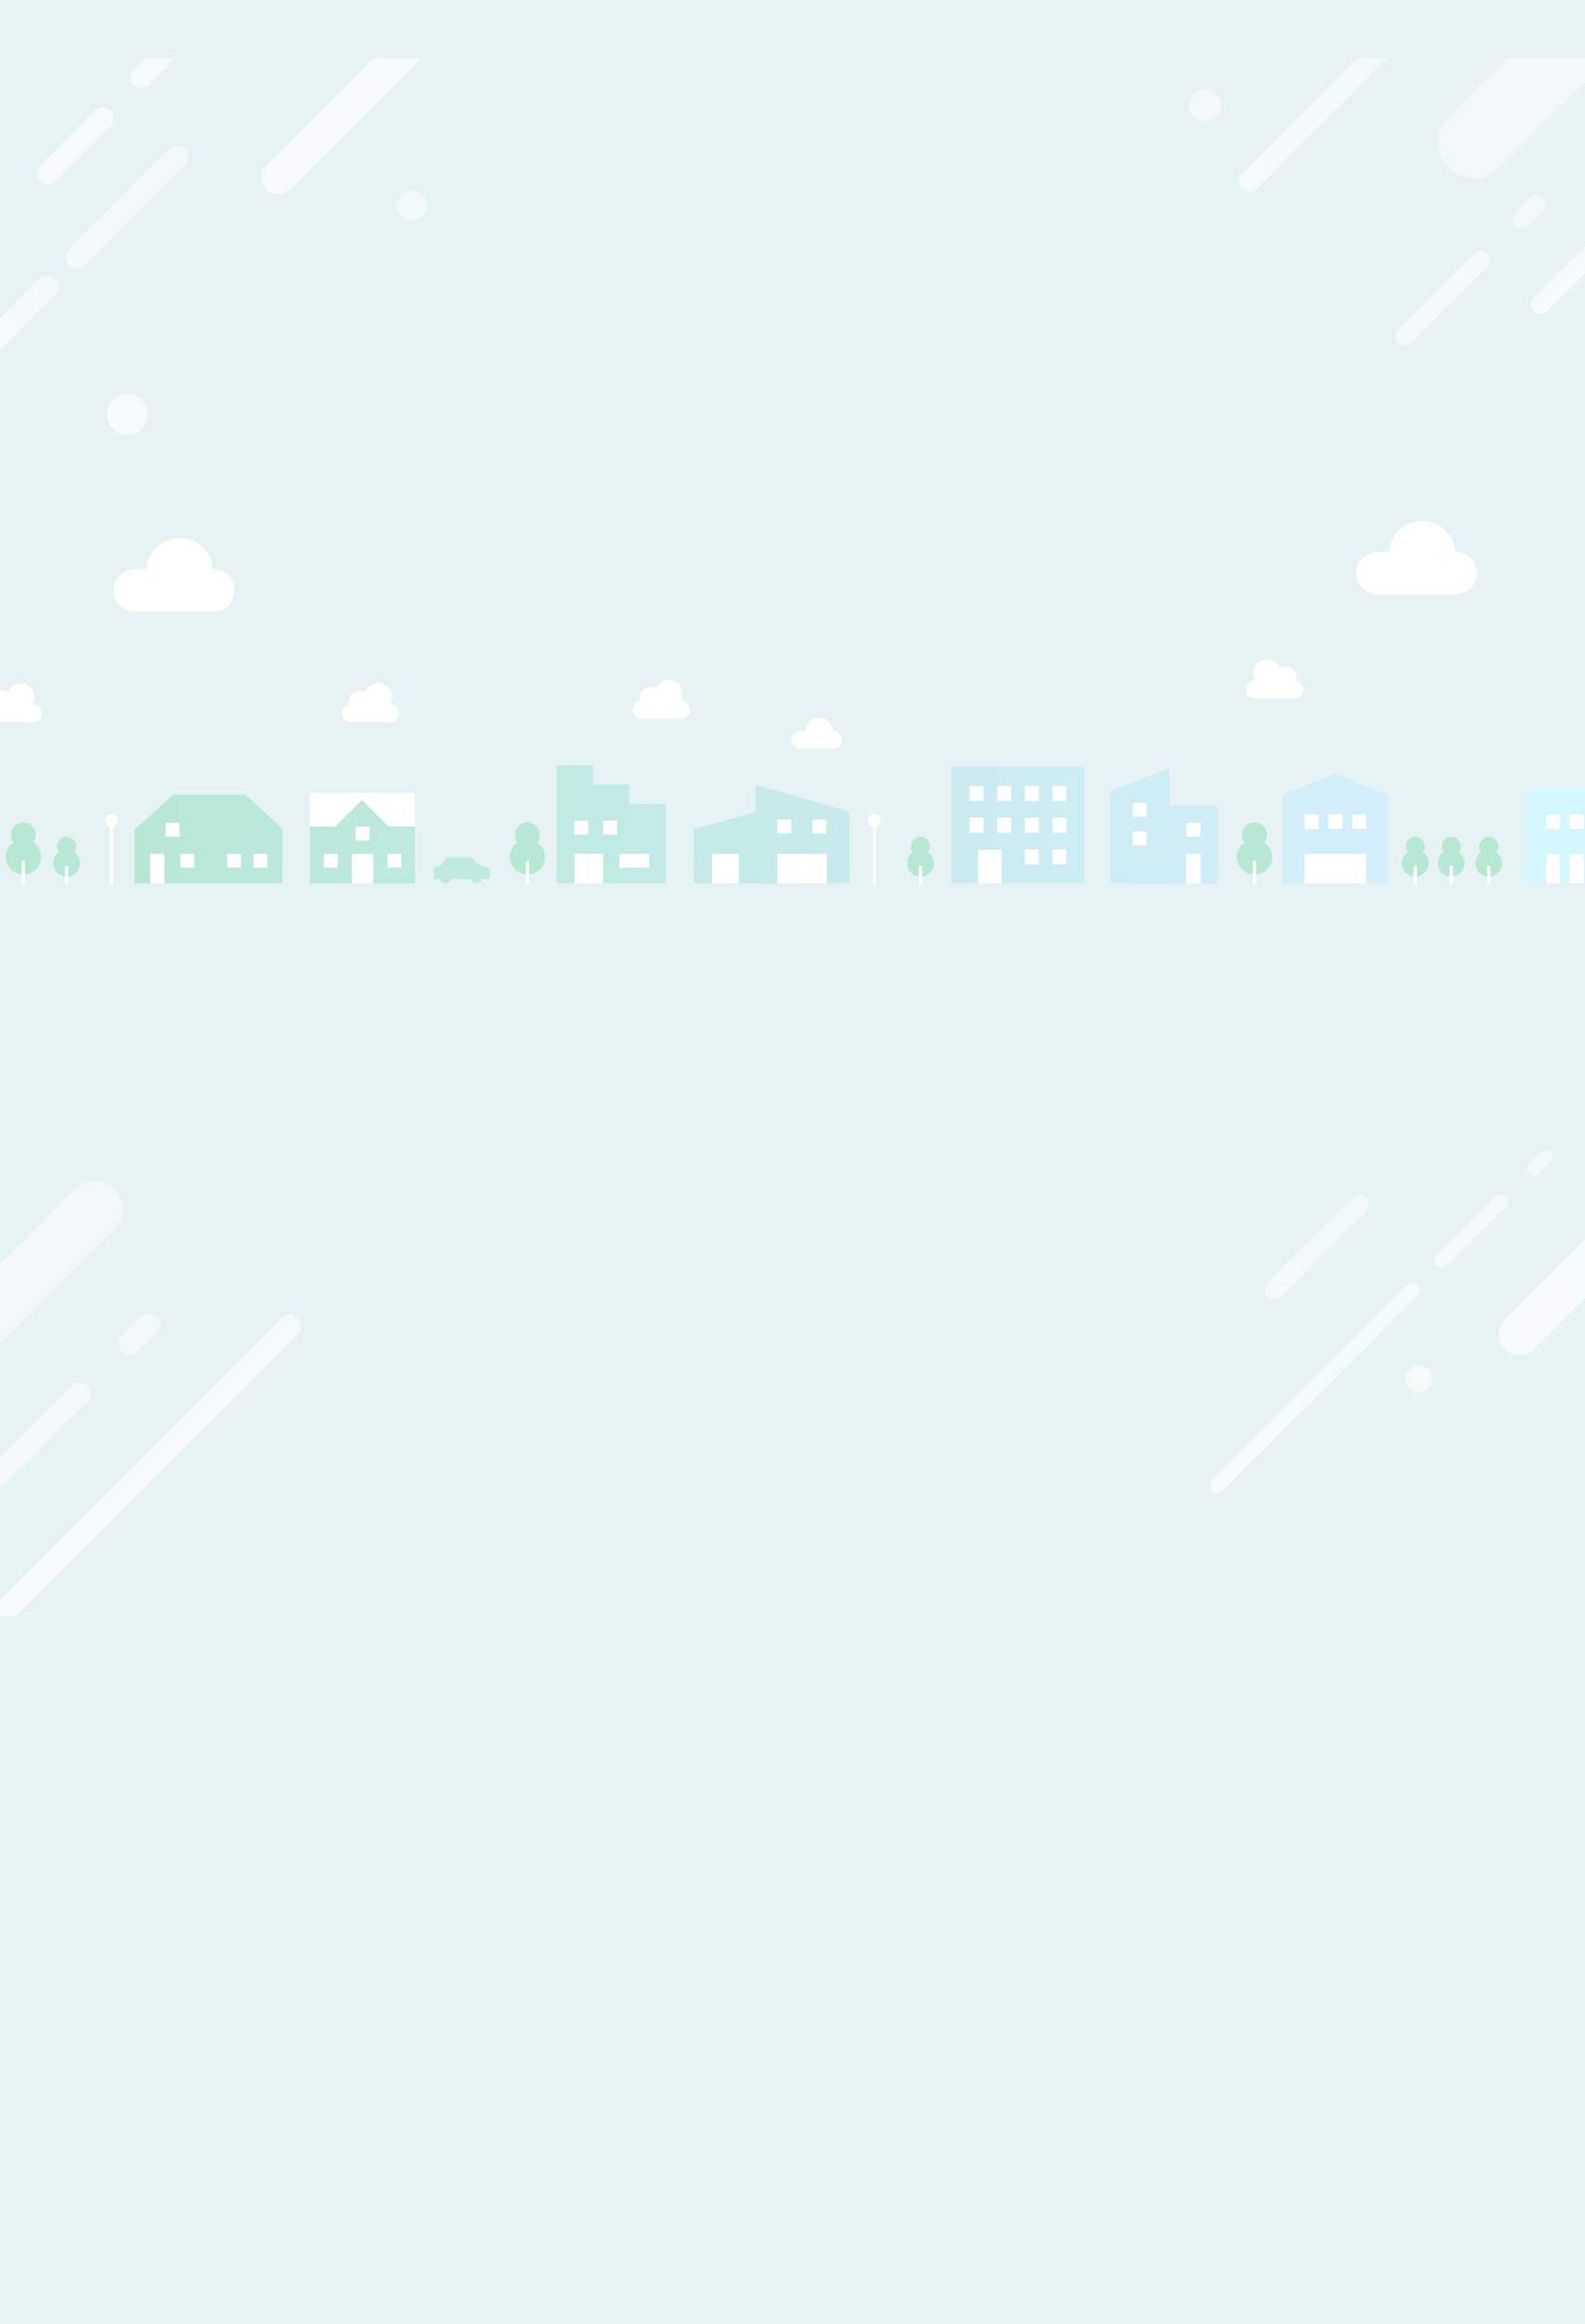 <?xml version="1.0" encoding="UTF-8"?>
<svg id="Layer_2" data-name="Layer 2" xmlns="http://www.w3.org/2000/svg" xmlns:xlink="http://www.w3.org/1999/xlink" viewBox="0 0 1920 2814.04">
  <defs>
    <style>
      .cls-1 {
        fill: url(#_新規グラデーションスウォッチ_6-16);
      }

      .cls-1, .cls-2, .cls-3, .cls-4, .cls-5, .cls-6, .cls-7, .cls-8, .cls-9, .cls-10, .cls-11, .cls-12, .cls-13, .cls-14, .cls-15, .cls-16, .cls-17, .cls-18, .cls-19, .cls-20, .cls-21, .cls-22, .cls-23, .cls-24, .cls-25, .cls-26, .cls-27, .cls-28, .cls-29, .cls-30, .cls-31, .cls-32, .cls-33, .cls-34, .cls-35, .cls-36, .cls-37, .cls-38, .cls-39, .cls-40, .cls-41 {
        stroke-width: 0px;
      }

      .cls-2 {
        fill: url(#_新規グラデーションスウォッチ_6-17);
      }

      .cls-3 {
        fill: url(#_新規グラデーションスウォッチ_6-18);
      }

      .cls-4 {
        fill: url(#_新規グラデーションスウォッチ_6-12);
      }

      .cls-5 {
        fill: url(#_新規グラデーションスウォッチ_6-15);
      }

      .cls-6 {
        fill: url(#_新規グラデーションスウォッチ_6-13);
      }

      .cls-7 {
        fill: url(#_新規グラデーションスウォッチ_6-14);
      }

      .cls-8 {
        fill: url(#_新規グラデーションスウォッチ_6-10);
      }

      .cls-9 {
        fill: url(#_新規グラデーションスウォッチ_6-11);
      }

      .cls-10 {
        fill: url(#_新規グラデーションスウォッチ_1-14);
      }

      .cls-11 {
        fill: url(#_新規グラデーションスウォッチ_1-11);
      }

      .cls-12 {
        fill: url(#_新規グラデーションスウォッチ_1-13);
      }

      .cls-13 {
        fill: url(#_新規グラデーションスウォッチ_1-10);
      }

      .cls-14 {
        fill: url(#_新規グラデーションスウォッチ_1-12);
      }

      .cls-42 {
        clip-path: url(#clippath);
      }

      .cls-15, .cls-43 {
        fill: none;
      }

      .cls-16 {
        fill: url(#_新規グラデーションスウォッチ_1);
      }

      .cls-17 {
        fill: url(#_新規グラデーションスウォッチ_6);
      }

      .cls-18 {
        fill: url(#_新規グラデーションスウォッチ_6-6);
      }

      .cls-19 {
        fill: url(#_新規グラデーションスウォッチ_6-3);
      }

      .cls-20 {
        fill: url(#_新規グラデーションスウォッチ_6-8);
      }

      .cls-21 {
        fill: url(#_新規グラデーションスウォッチ_6-4);
      }

      .cls-22 {
        fill: url(#_新規グラデーションスウォッチ_6-7);
      }

      .cls-23 {
        fill: url(#_新規グラデーションスウォッチ_6-5);
      }

      .cls-24 {
        fill: url(#_新規グラデーションスウォッチ_6-9);
      }

      .cls-25 {
        fill: url(#_新規グラデーションスウォッチ_6-2);
      }

      .cls-26 {
        fill: url(#_新規グラデーションスウォッチ_1-9);
      }

      .cls-27 {
        fill: url(#_新規グラデーションスウォッチ_1-2);
      }

      .cls-28 {
        fill: url(#_新規グラデーションスウォッチ_1-4);
      }

      .cls-29 {
        fill: url(#_新規グラデーションスウォッチ_1-3);
      }

      .cls-30 {
        fill: url(#_新規グラデーションスウォッチ_1-8);
      }

      .cls-31 {
        fill: url(#_新規グラデーションスウォッチ_1-7);
      }

      .cls-32 {
        fill: url(#_新規グラデーションスウォッチ_1-5);
      }

      .cls-33 {
        fill: url(#_新規グラデーションスウォッチ_1-6);
      }

      .cls-44 {
        clip-path: url(#clippath-1);
      }

      .cls-45, .cls-34, .cls-35, .cls-36, .cls-37, .cls-38 {
        opacity: .7;
      }

      .cls-34 {
        fill: url(#_新規グラデーションスウォッチ_6-21);
      }

      .cls-35 {
        fill: url(#_新規グラデーションスウォッチ_6-20);
      }

      .cls-36 {
        fill: url(#_新規グラデーションスウォッチ_6-23);
      }

      .cls-37 {
        fill: url(#_新規グラデーションスウォッチ_6-22);
      }

      .cls-38 {
        fill: url(#_新規グラデーションスウォッチ_6-19);
      }

      .cls-43 {
        stroke: #fff;
        stroke-linecap: round;
        stroke-linejoin: round;
        stroke-width: 3.95px;
      }

      .cls-39 {
        fill: #b7e7d5;
      }

      .cls-40 {
        fill: #fff;
      }

      .cls-41 {
        fill: #e6f2f3;
      }
    </style>
    <clipPath id="clippath">
      <rect class="cls-15" y="600.63" width="1920" height="505"/>
    </clipPath>
    <linearGradient id="_新規グラデーションスウォッチ_1" data-name="新規グラデーションスウォッチ 1" x1="117.61" y1="923" x2="3465.18" y2="1105.97" gradientUnits="userSpaceOnUse">
      <stop offset="0" stop-color="#b7e7d5"/>
      <stop offset=".5" stop-color="#d5efff"/>
      <stop offset="1" stop-color="#d2faff"/>
    </linearGradient>
    <linearGradient id="_新規グラデーションスウォッチ_1-2" data-name="新規グラデーションスウォッチ 1" x1="116.79" y1="938.01" x2="3464.36" y2="1120.98" xlink:href="#_新規グラデーションスウォッチ_1"/>
    <linearGradient id="_新規グラデーションスウォッチ_1-3" data-name="新規グラデーションスウォッチ 1" x1="112.94" y1="1008.36" x2="3460.51" y2="1191.32" xlink:href="#_新規グラデーションスウォッチ_1"/>
    <linearGradient id="_新規グラデーションスウォッチ_1-4" data-name="新規グラデーションスウォッチ 1" x1="112.74" y1="1012.14" x2="3460.31" y2="1195.1" xlink:href="#_新規グラデーションスウォッチ_1"/>
    <linearGradient id="_新規グラデーションスウォッチ_1-5" data-name="新規グラデーションスウォッチ 1" x1="115.24" y1="966.32" x2="3462.81" y2="1149.29" xlink:href="#_新規グラデーションスウォッチ_1"/>
    <linearGradient id="_新規グラデーションスウォッチ_1-6" data-name="新規グラデーションスウォッチ 1" x1="113.17" y1="1002.92" x2="3460.74" y2="1185.89" xlink:href="#_新規グラデーションスウォッチ_1"/>
    <linearGradient id="_新規グラデーションスウォッチ_1-7" data-name="新規グラデーションスウォッチ 1" x1="-849" y1="861.02" x2="2498.57" y2="1043.99" xlink:href="#_新規グラデーションスウォッチ_1"/>
    <linearGradient id="_新規グラデーションスウォッチ_1-8" data-name="新規グラデーションスウォッチ 1" x1="114.6" y1="978.01" x2="3462.17" y2="1160.97" xlink:href="#_新規グラデーションスウォッチ_1"/>
    <linearGradient id="_新規グラデーションスウォッチ_1-9" data-name="新規グラデーションスウォッチ 1" x1="115.25" y1="966.22" x2="3462.82" y2="1149.18" xlink:href="#_新規グラデーションスウォッチ_1"/>
    <linearGradient id="_新規グラデーションスウォッチ_1-10" data-name="新規グラデーションスウォッチ 1" x1="116.15" y1="949.71" x2="3463.72" y2="1132.68" xlink:href="#_新規グラデーションスウォッチ_1"/>
    <linearGradient id="_新規グラデーションスウォッチ_1-11" data-name="新規グラデーションスウォッチ 1" x1="117.18" y1="930.76" x2="3464.75" y2="1113.73" xlink:href="#_新規グラデーションスウォッチ_1"/>
    <linearGradient id="_新規グラデーションスウォッチ_1-12" data-name="新規グラデーションスウォッチ 1" x1="111.91" y1="1027.24" x2="3459.48" y2="1210.2" xlink:href="#_新規グラデーションスウォッチ_1"/>
    <linearGradient id="_新規グラデーションスウォッチ_1-13" data-name="新規グラデーションスウォッチ 1" x1="111.33" y1="1037.8" x2="3458.9" y2="1220.76" xlink:href="#_新規グラデーションスウォッチ_1"/>
    <linearGradient id="_新規グラデーションスウォッチ_1-14" data-name="新規グラデーションスウォッチ 1" x1="111.22" y1="1039.81" x2="3458.79" y2="1222.77" xlink:href="#_新規グラデーションスウォッチ_1"/>
    <clipPath id="clippath-1">
      <rect class="cls-15" y="70" width="1920" height="1886.96"/>
    </clipPath>
    <linearGradient id="_新規グラデーションスウォッチ_6" data-name="新規グラデーションスウォッチ 6" x1="-8340.58" y1="1464.75" x2="-2556.84" y2="1464.75" gradientTransform="translate(3597.04 -3710.43) rotate(-45)" gradientUnits="userSpaceOnUse">
      <stop offset="0" stop-color="#fff"/>
      <stop offset="1" stop-color="#fff" stop-opacity=".6"/>
    </linearGradient>
    <linearGradient id="_新規グラデーションスウォッチ_6-2" data-name="新規グラデーションスウォッチ 6" x1="-5414.23" y1="2394.61" x2="-4531.35" y2="2394.61" xlink:href="#_新規グラデーションスウォッチ_6"/>
    <linearGradient id="_新規グラデーションスウォッチ_6-3" data-name="新規グラデーションスウォッチ 6" x1="-5414.23" y1="2394.61" x2="-4531.35" y2="2394.61" xlink:href="#_新規グラデーションスウォッチ_6"/>
    <linearGradient id="_新規グラデーションスウォッチ_6-4" data-name="新規グラデーションスウォッチ 6" x1="-5414.23" y1="2394.61" x2="-4531.35" y2="2394.61" xlink:href="#_新規グラデーションスウォッチ_6"/>
    <linearGradient id="_新規グラデーションスウォッチ_6-5" data-name="新規グラデーションスウォッチ 6" x1="-5655.4" y1="2276.1" x2="-4772.52" y2="2276.1" xlink:href="#_新規グラデーションスウォッチ_6"/>
    <linearGradient id="_新規グラデーションスウォッチ_6-6" data-name="新規グラデーションスウォッチ 6" x1="-4388.32" y1="1660.28" x2="-3505.43" y2="1660.28" xlink:href="#_新規グラデーションスウォッチ_6"/>
    <linearGradient id="_新規グラデーションスウォッチ_6-7" data-name="新規グラデーションスウォッチ 6" x1="-4713.31" y1="1305.43" x2="-3589.87" y2="1305.43" xlink:href="#_新規グラデーションスウォッチ_6"/>
    <linearGradient id="_新規グラデーションスウォッチ_6-8" data-name="新規グラデーションスウォッチ 6" x1="-12189.54" y1="1196.66" x2="-4444.09" y2="1196.66" gradientTransform="translate(3597.04 -3710.43) rotate(-45)" xlink:href="#_新規グラデーションスウォッチ_6"/>
    <linearGradient id="_新規グラデーションスウォッチ_6-9" data-name="新規グラデーションスウォッチ 6" x1="-7082.02" y1="1341.78" x2="-5700.51" y2="1341.78" gradientTransform="translate(3597.04 -3710.43) rotate(-45)" xlink:href="#_新規グラデーションスウォッチ_6"/>
    <linearGradient id="_新規グラデーションスウォッチ_6-10" data-name="新規グラデーションスウォッチ 6" x1="-7082.02" y1="1341.78" x2="-5700.51" y2="1341.78" gradientTransform="translate(3597.04 -3710.43) rotate(-45)" xlink:href="#_新規グラデーションスウォッチ_6"/>
    <linearGradient id="_新規グラデーションスウォッチ_6-11" data-name="新規グラデーションスウォッチ 6" x1="-4763.61" y1="1571.01" x2="-3640.17" y2="1571.01" gradientTransform="translate(3597.04 -3710.43) rotate(-45)" xlink:href="#_新規グラデーションスウォッチ_6"/>
    <linearGradient id="_新規グラデーションスウォッチ_6-12" data-name="新規グラデーションスウォッチ 6" x1="-4763.61" y1="1571.01" x2="-3640.17" y2="1571.01" gradientTransform="translate(3597.04 -3710.43) rotate(-45)" xlink:href="#_新規グラデーションスウォッチ_6"/>
    <linearGradient id="_新規グラデーションスウォッチ_6-13" data-name="新規グラデーションスウォッチ 6" x1="-6606.68" y1="1464.05" x2="-5225.17" y2="1464.05" gradientTransform="translate(3597.04 -3710.43) rotate(-45)" xlink:href="#_新規グラデーションスウォッチ_6"/>
    <linearGradient id="_新規グラデーションスウォッチ_6-14" data-name="新規グラデーションスウォッチ 6" x1="-5880.21" y1="366.2" x2="-4842.38" y2="366.2" gradientTransform="translate(3597.04 -3710.43) rotate(-45)" xlink:href="#_新規グラデーションスウォッチ_6"/>
    <linearGradient id="_新規グラデーションスウォッチ_6-15" data-name="新規グラデーションスウォッチ 6" x1="-5880.21" y1="366.2" x2="-4842.38" y2="366.2" gradientTransform="translate(3597.04 -3710.43) rotate(-45)" xlink:href="#_新規グラデーションスウォッチ_6"/>
    <linearGradient id="_新規グラデーションスウォッチ_6-16" data-name="新規グラデーションスウォッチ 6" x1="-5574.56" y1="267.4" x2="-4451.12" y2="267.4" gradientTransform="translate(3597.04 -3710.43) rotate(-45)" xlink:href="#_新規グラデーションスウォッチ_6"/>
    <linearGradient id="_新規グラデーションスウォッチ_6-17" data-name="新規グラデーションスウォッチ 6" x1="-5421.64" y1="269.52" x2="-4732.73" y2="269.52" gradientTransform="translate(3597.04 -3710.43) rotate(-45)" xlink:href="#_新規グラデーションスウォッチ_6"/>
    <linearGradient id="_新規グラデーションスウォッチ_6-18" data-name="新規グラデーションスウォッチ 6" x1="-5423.24" y1="470.66" x2="-3614.88" y2="470.66" gradientTransform="translate(3597.04 -3710.43) rotate(-45)" xlink:href="#_新規グラデーションスウォッチ_6"/>
    <linearGradient id="_新規グラデーションスウォッチ_6-19" data-name="新規グラデーションスウォッチ 6" x1="1260.28" y1="405.87" x2="1605.76" y2="-75.72" gradientTransform="matrix(1,0,0,1,0,0)" xlink:href="#_新規グラデーションスウォッチ_6"/>
    <linearGradient id="_新規グラデーションスウォッチ_6-20" data-name="新規グラデーションスウォッチ 6" x1="256.62" y1="556.11" x2="518.14" y2="224.24" gradientTransform="matrix(1,0,0,1,0,0)" xlink:href="#_新規グラデーションスウォッチ_6"/>
    <linearGradient id="_新規グラデーションスウォッチ_6-21" data-name="新規グラデーションスウォッチ 6" x1="1655.65" y1="1739.54" x2="1899.21" y2="1468.44" gradientTransform="matrix(1,0,0,1,0,0)" xlink:href="#_新規グラデーションスウォッチ_6"/>
    <linearGradient id="_新規グラデーションスウォッチ_6-22" data-name="新規グラデーションスウォッチ 6" x1="128.82" y1="529.13" x2="272.38" y2="374.35" gradientTransform="matrix(1,0,0,1,0,0)" xlink:href="#_新規グラデーションスウォッチ_6"/>
    <linearGradient id="_新規グラデーションスウォッチ_6-23" data-name="新規グラデーションスウォッチ 6" x1="2343.15" y1="1080.18" x2="2870.54" y2="817.45" gradientTransform="translate(514.78 -885.45) rotate(34.84) scale(1.24 1.16) skewX(-19.15)" xlink:href="#_新規グラデーションスウォッチ_6"/>
  </defs>
  <g id="design">
    <rect class="cls-41" width="1920" height="2814.04"/>
    <g class="cls-42">
      <g>
        <g>
          <polygon class="cls-16" points="1681.08 962.96 1617.75 936.89 1554.41 962.96 1554.41 1069.63 1617.75 1069.63 1681.08 1069.63 1681.08 962.96"/>
          <g>
            <rect class="cls-40" x="1580.47" y="1033.98" width="57.68" height="35.66"/>
            <rect class="cls-40" x="1638.1" y="1033.98" width="16.93" height="35.66"/>
          </g>
          <g>
            <rect class="cls-40" x="1580.47" y="986.24" width="16.93" height="17.4"/>
            <rect class="cls-40" x="1609.28" y="986.24" width="16.93" height="17.4"/>
            <rect class="cls-40" x="1638.1" y="986.24" width="16.93" height="17.4"/>
          </g>
        </g>
        <g>
          <polygon class="cls-27" points="1152.5 928.41 1152.43 1069.63 1313.59 1069.63 1313.68 928.41 1152.5 928.41"/>
          <rect class="cls-40" x="1184.87" y="1028.94" width="28.37" height="40.69"/>
          <g>
            <rect class="cls-40" x="1174.55" y="951.77" width="16.72" height="17.97"/>
            <rect class="cls-40" x="1208.06" y="951.77" width="16.72" height="17.97"/>
            <rect class="cls-40" x="1241.57" y="951.77" width="16.72" height="17.97"/>
          </g>
          <g>
            <rect class="cls-40" x="1174.55" y="990.13" width="16.72" height="17.97"/>
            <rect class="cls-40" x="1208.06" y="990.13" width="16.72" height="17.97"/>
            <rect class="cls-40" x="1241.57" y="990.13" width="16.72" height="17.97"/>
            <rect class="cls-40" x="1274.97" y="951.77" width="16.72" height="17.97"/>
            <rect class="cls-40" x="1274.97" y="990.13" width="16.72" height="17.97"/>
            <rect class="cls-40" x="1241.57" y="1028.51" width="16.72" height="17.97"/>
            <rect class="cls-40" x="1274.97" y="1028.51" width="16.72" height="17.97"/>
          </g>
        </g>
        <g>
          <polygon class="cls-29" points="341.96 1069.63 209.04 1069.63 209.14 962.45 297.91 962.45 342.02 1003.62 341.96 1069.63"/>
          <polygon class="cls-28" points="255.54 1004.52 209.26 962.66 162.98 1004.52 162.98 1032.04 162.98 1069.63 209.26 1069.63 255.54 1069.63 255.54 1032.04 255.54 1004.52"/>
          <rect class="cls-40" x="200.65" y="996.42" width="16.74" height="16.74"/>
          <rect class="cls-40" x="275.17" y="1033.89" width="16.74" height="16.74"/>
          <rect class="cls-40" x="218.62" y="1033.89" width="16.74" height="16.74"/>
          <rect class="cls-40" x="307.08" y="1033.89" width="16.74" height="16.74"/>
          <rect class="cls-40" x="181.84" y="1033.9" width="17.31" height="35.74"/>
        </g>
        <g>
          <polygon class="cls-32" points="762.44 973.56 762.44 950.05 718.24 950.05 718.24 926.55 674.05 926.55 674.05 1024.11 674.07 1024.11 674.05 1069.6 806.54 1069.6 806.54 1064.41 806.63 1064.41 806.63 973.56 762.44 973.56"/>
          <rect class="cls-40" x="750.32" y="1033.89" width="36.01" height="16.74"/>
          <rect class="cls-40" x="695.85" y="1033.9" width="17.31" height="35.74"/>
          <rect class="cls-40" x="713.22" y="1033.9" width="17.31" height="35.74"/>
          <rect class="cls-40" x="695.7" y="993.78" width="16.74" height="16.74"/>
          <rect class="cls-40" x="730.75" y="993.78" width="16.74" height="16.74"/>
        </g>
        <g>
          <polygon class="cls-33" points="470.83 1000.54 438.62 968.33 406.41 1000.54 375.43 1000.54 375.37 1069.63 502.72 1069.63 502.78 1000.54 470.83 1000.54"/>
          <polygon class="cls-40" points="502.77 960.12 375.42 960.12 375.38 1000.54 406.36 1000.54 438.57 968.33 470.78 1000.54 502.73 1000.54 502.77 960.12"/>
          <rect class="cls-40" x="430.71" y="1001.01" width="16.74" height="16.74"/>
          <rect class="cls-40" x="392.33" y="1033.94" width="16.74" height="16.74"/>
          <rect class="cls-40" x="469.33" y="1033.94" width="16.74" height="16.74"/>
          <rect class="cls-40" x="426.21" y="1033.98" width="25.74" height="35.66"/>
        </g>
        <g>
          <rect class="cls-31" x="1846.74" y="954.01" width="126.68" height="115.62"/>
          <g>
            <rect class="cls-40" x="1872.8" y="1033.98" width="16.93" height="35.66"/>
            <rect class="cls-40" x="1901.61" y="1033.98" width="16.93" height="35.66"/>
          </g>
          <g>
            <rect class="cls-40" x="1872.8" y="986.24" width="16.93" height="17.4"/>
            <rect class="cls-40" x="1901.61" y="986.24" width="16.93" height="17.4"/>
          </g>
        </g>
        <g>
          <polygon class="cls-30" points="954.7 1069.63 840.62 1069.63 840.72 1004.21 954.8 971.98 954.7 1069.63"/>
          <polygon class="cls-26" points="1029.26 1069.63 915.18 1069.63 915.27 950.25 1029.36 982.78 1029.26 1069.63"/>
          <rect class="cls-40" x="862.51" y="1033.98" width="32.48" height="35.66"/>
          <rect class="cls-40" x="941.7" y="992.42" width="16.74" height="16.74"/>
          <rect class="cls-40" x="984.11" y="992.42" width="16.74" height="16.74"/>
          <rect class="cls-40" x="941.75" y="1033.98" width="20" height="35.66"/>
          <rect class="cls-40" x="961.75" y="1033.98" width="20" height="35.66"/>
          <rect class="cls-40" x="981.74" y="1033.98" width="20" height="35.66"/>
        </g>
        <g>
          <rect class="cls-13" x="1416.55" y="975.13" width="58.39" height="94.5"/>
          <polygon class="cls-11" points="1344.73 958.34 1416.55 930 1416.55 1069.63 1344.73 1069.63 1344.73 958.34"/>
          <rect class="cls-40" x="1437.09" y="1033.98" width="17.31" height="35.66"/>
          <rect class="cls-40" x="1437.38" y="996.21" width="16.74" height="16.74"/>
          <rect class="cls-40" x="1372.27" y="1006.7" width="16.74" height="16.74" transform="translate(2761.28 2030.13) rotate(180)"/>
          <rect class="cls-40" x="1372.27" y="972.08" width="16.74" height="16.74" transform="translate(2761.28 1960.89) rotate(180)"/>
        </g>
        <path class="cls-39" d="m40.14,1019.92c1.93-2.52,3.09-5.67,3.09-9.09,0-8.27-6.7-14.97-14.97-14.97s-14.97,6.7-14.97,14.97c0,3.42,1.16,6.57,3.09,9.09-5.67,3.82-9.39,10.3-9.39,17.65,0,11.75,9.52,21.27,21.27,21.27s21.27-9.52,21.27-21.27c0-7.35-3.73-13.83-9.39-17.65Z"/>
        <path class="cls-39" d="m650.73,1019.92c1.93-2.52,3.09-5.67,3.09-9.09,0-8.27-6.7-14.97-14.97-14.97s-14.97,6.7-14.97,14.97c0,3.42,1.16,6.57,3.09,9.09-5.67,3.82-9.39,10.3-9.39,17.65,0,11.75,9.52,21.27,21.27,21.27s21.27-9.52,21.27-21.27c0-7.35-3.73-13.83-9.39-17.65Z"/>
        <path class="cls-39" d="m1531.48,1019.92c1.93-2.52,3.09-5.67,3.09-9.09,0-8.27-6.7-14.97-14.97-14.97s-14.97,6.7-14.97,14.97c0,3.42,1.16,6.57,3.09,9.09-5.67,3.82-9.39,10.3-9.39,17.65,0,11.75,9.52,21.27,21.27,21.27s21.27-9.52,21.27-21.27c0-7.35-3.73-13.83-9.39-17.65Z"/>
        <path class="cls-39" d="m89.79,1031.6c1.48-1.93,2.37-4.33,2.37-6.95,0-6.33-5.13-11.45-11.45-11.45s-11.45,5.13-11.45,11.45c0,2.62.89,5.02,2.37,6.95-4.34,2.92-7.19,7.88-7.19,13.5,0,8.99,7.29,16.27,16.27,16.27s16.27-7.29,16.27-16.27c0-5.62-2.85-10.58-7.19-13.5Z"/>
        <path class="cls-39" d="m1124.1,1031.6c1.48-1.93,2.37-4.33,2.37-6.95,0-6.33-5.13-11.45-11.45-11.45s-11.45,5.13-11.45,11.45c0,2.62.89,5.02,2.37,6.95-4.34,2.92-7.19,7.88-7.19,13.5,0,8.99,7.29,16.27,16.27,16.27s16.27-7.29,16.27-16.27c0-5.62-2.85-10.58-7.19-13.5Z"/>
        <path class="cls-39" d="m1767.09,1031.6c1.48-1.93,2.37-4.33,2.37-6.95,0-6.33-5.13-11.45-11.45-11.45s-11.45,5.13-11.45,11.45c0,2.62.89,5.02,2.37,6.95-4.34,2.92-7.19,7.88-7.19,13.5,0,8.99,7.29,16.27,16.27,16.27s16.27-7.29,16.27-16.27c0-5.62-2.85-10.58-7.19-13.5Z"/>
        <path class="cls-39" d="m1812.58,1031.6c1.48-1.93,2.37-4.33,2.37-6.95,0-6.33-5.13-11.45-11.45-11.45s-11.45,5.13-11.45,11.45c0,2.62.89,5.02,2.37,6.95-4.34,2.92-7.19,7.88-7.19,13.5,0,8.99,7.29,16.27,16.27,16.27s16.27-7.29,16.27-16.27c0-5.62-2.85-10.58-7.19-13.5Z"/>
        <path class="cls-39" d="m1723.5,1031.6c1.48-1.93,2.37-4.33,2.37-6.95,0-6.33-5.13-11.45-11.45-11.45s-11.45,5.13-11.45,11.45c0,2.62.89,5.02,2.37,6.95-4.34,2.92-7.19,7.88-7.19,13.5,0,8.99,7.29,16.27,16.27,16.27s16.27-7.29,16.27-16.27c0-5.62-2.85-10.58-7.19-13.5Z"/>
        <path class="cls-40" d="m1009.47,885.09h-.29c-.54-8.82-7.85-15.81-16.8-15.81s-16.26,6.99-16.8,15.81h-5.97c-5.94,0-10.8,4.86-10.8,10.8h0c0,5.94,4.86,10.8,10.8,10.8h39.87c5.94,0,10.8-4.86,10.8-10.8h0c0-5.94-4.86-10.8-10.8-10.8Z"/>
        <path class="cls-40" d="m258.44,689.27h-.7c-1.3-21-18.69-37.64-40.01-37.64s-38.71,16.64-40.01,37.64h-14.22c-14.14,0-25.71,11.57-25.71,25.71h0c0,14.14,11.57,25.71,25.71,25.71h94.94c14.14,0,25.71-11.57,25.71-25.71h0c0-14.14-11.57-25.71-25.71-25.71Z"/>
        <path class="cls-40" d="m1763.44,668.27h-.7c-1.3-21-18.69-37.64-40.01-37.64s-38.71,16.64-40.01,37.64h-14.22c-14.14,0-25.71,11.57-25.71,25.71h0c0,14.14,11.57,25.71,25.71,25.71h94.94c14.14,0,25.71-11.57,25.71-25.71h0c0-14.14-11.57-25.71-25.71-25.71Z"/>
        <path class="cls-40" d="m472.75,852.88h-.27c1.53-2.54,2.43-5.5,2.43-8.68,0-9.28-7.52-16.81-16.81-16.81-6.96,0-12.93,4.23-15.48,10.26-1.93-1.03-4.14-1.61-6.48-1.61-7.65,0-13.85,6.2-13.85,13.85,0,1.12.15,2.2.4,3.24-4.85,1.08-8.51,5.42-8.51,10.58h0c0,5.97,4.88,10.85,10.85,10.85h47.72c5.97,0,10.85-4.88,10.85-10.85h0c0-5.97-4.88-10.85-10.85-10.85Z"/>
        <path class="cls-40" d="m39.75,852.88h-.27c1.53-2.54,2.43-5.5,2.43-8.68,0-9.28-7.52-16.81-16.81-16.81-6.96,0-12.93,4.23-15.48,10.26-1.93-1.03-4.14-1.61-6.48-1.61-7.65,0-13.85,6.2-13.85,13.85,0,1.12.15,2.2.4,3.24-4.85,1.08-8.51,5.42-8.51,10.58h0c0,5.97,4.88,10.85,10.85,10.85h47.72c5.97,0,10.85-4.88,10.85-10.85h0c0-5.97-4.88-10.85-10.85-10.85Z"/>
        <path class="cls-40" d="m824.75,848.88h-.27c1.53-2.54,2.43-5.5,2.43-8.68,0-9.28-7.52-16.81-16.81-16.81-6.96,0-12.93,4.23-15.48,10.26-1.93-1.03-4.14-1.61-6.48-1.61-7.65,0-13.85,6.2-13.85,13.85,0,1.12.15,2.2.4,3.24-4.85,1.08-8.51,5.42-8.51,10.58h0c0,5.97,4.88,10.85,10.85,10.85h47.72c5.97,0,10.85-4.88,10.85-10.85h0c0-5.97-4.88-10.85-10.85-10.85Z"/>
        <path class="cls-40" d="m1520.38,823.99h.27c-1.53-2.54-2.43-5.5-2.43-8.68,0-9.28,7.52-16.81,16.81-16.81,6.96,0,12.93,4.23,15.48,10.26,1.93-1.03,4.14-1.61,6.48-1.61,7.65,0,13.85,6.2,13.85,13.85,0,1.12-.15,2.2-.4,3.24,4.85,1.08,8.51,5.42,8.51,10.58h0c0,5.97-4.88,10.85-10.85,10.85h-47.72c-5.96,0-10.85-4.88-10.85-10.85h0c0-5.97,4.88-10.85,10.85-10.85Z"/>
        <circle class="cls-40" cx="134.84" cy="993.68" r="7.73"/>
        <path class="cls-40" d="m1066.8,993.68c0,4.27-3.46,7.73-7.73,7.73s-7.73-3.46-7.73-7.73,3.46-7.73,7.73-7.73,7.73,3.46,7.73,7.73Z"/>
        <g>
          <polygon class="cls-14" points="525.46 1064.32 593.22 1064.32 593.22 1052.1 580.06 1047.36 571.03 1037.86 541.18 1037.86 534.54 1047.43 525.46 1050.21 525.46 1064.32"/>
          <circle class="cls-12" cx="576.74" cy="1063.24" r="6.4"/>
          <circle class="cls-10" cx="539.86" cy="1063.24" r="6.4"/>
        </g>
        <line class="cls-43" x1="28.26" y1="1043.84" x2="28.26" y2="1069.63"/>
        <line class="cls-43" x1="638.85" y1="1043.84" x2="638.85" y2="1069.63"/>
        <line class="cls-43" x1="1519.6" y1="1043.84" x2="1519.6" y2="1069.63"/>
        <line class="cls-43" x1="80.7" y1="1049.9" x2="80.7" y2="1069.63"/>
        <line class="cls-43" x1="1115.02" y1="1049.9" x2="1115.02" y2="1069.63"/>
        <line class="cls-43" x1="1758.01" y1="1049.9" x2="1758.01" y2="1069.63"/>
        <line class="cls-43" x1="1803.5" y1="1049.9" x2="1803.5" y2="1069.63"/>
        <line class="cls-43" x1="1714.41" y1="1049.9" x2="1714.41" y2="1069.63"/>
        <line class="cls-43" x1="135.02" y1="1001.51" x2="135.02" y2="1069.63"/>
        <line class="cls-43" x1="1059.25" y1="1001.51" x2="1059.25" y2="1069.63"/>
      </g>
    </g>
    <g class="cls-44">
      <g class="cls-45">
        <path class="cls-17" d="m1894.97.8l-140.43,140.43c-17.2,17.2-17.21,45.1,0,62.31,17.21,17.21,45.1,17.2,62.31,0l140.43-140.43c17.2-17.2,17.21-45.1,0-62.31-17.21-17.21-45.1-17.2-62.31,0Z"/>
        <path class="cls-25" d="m1866.03,1394.7l-14.44,14.44c-3.42,3.42-3.42,8.96,0,12.38s8.96,3.42,12.38,0l14.44-14.44c3.42-3.42,3.42-8.96,0-12.38s-8.96-3.42-12.38,0Z"/>
        <path class="cls-19" d="m1812.39,1448.34l-72.21,72.21c-3.42,3.42-3.42,8.96,0,12.38,3.42,3.42,8.96,3.42,12.38,0l72.21-72.21c3.42-3.42,3.42-8.96,0-12.38-3.42-3.42-8.96-3.42-12.38,0Z"/>
        <path class="cls-21" d="m1717.48,1555.62c-3.42-3.42-8.96-3.42-12.38,0l-237.27,237.27c-3.42,3.42-3.42,8.96,0,12.38,3.42,3.42,8.96,3.42,12.38,0l237.27-237.27c3.42-3.42,3.42-8.96,0-12.38Z"/>
        <path class="cls-23" d="m1638.52,1450.48l-103.16,103.16c-4.56,4.56-4.56,11.95,0,16.51s11.95,4.56,16.51,0l103.16-103.16c4.56-4.56,4.56-11.95,0-16.51s-11.95-4.56-16.51,0Z"/>
        <path class="cls-18" d="m1857.64,360.45c-4.56,4.56-4.56,11.95,0,16.51s11.95,4.56,16.51,0l107.29-107.29c4.56-4.56,4.56-11.95,0-16.51-4.56-4.56-11.95-4.56-16.51,0l-107.29,107.29Z"/>
        <path class="cls-22" d="m1523.09,228.06l168.02-168.02c5.07-5.07,5.07-13.3,0-18.38-5.07-5.07-13.3-5.07-18.38,0l-168.02,168.02c-5.07,5.07-5.07,13.3,0,18.38,5.07,5.07,13.3,5.07,18.38,0Z"/>
      </g>
      <g class="cls-45">
        <path class="cls-20" d="m90.4,1439.97l-222.93,222.93c-13.41,13.41-13.41,35.16,0,48.57,13.41,13.41,35.16,13.41,48.57,0l222.93-222.93c13.41-13.41,13.41-35.16,0-48.57-13.41-13.41-35.16-13.41-48.57,0Z"/>
        <path class="cls-24" d="m170.53,1594.28l-22.6,22.6c-5.35,5.35-5.35,14.02,0,19.37s14.02,5.35,19.37,0l22.6-22.6c5.35-5.35,5.35-14.02,0-19.37-5.35-5.35-14.02-5.35-19.37,0Z"/>
        <path class="cls-8" d="m86.59,1678.22l-112.99,112.99c-5.35,5.35-5.35,14.02,0,19.37s14.02,5.35,19.37,0l112.99-112.99c5.35-5.35,5.35-14.02,0-19.37-5.35-5.35-14.02-5.35-19.37,0Z"/>
        <path class="cls-9" d="m1853.84,238.77l-18.38,18.38c-4.35,4.35-4.35,11.4,0,15.75,4.35,4.35,11.4,4.35,15.75,0l18.38-18.38c4.35-4.35,4.35-11.4,0-15.75s-11.4-4.35-15.75,0Z"/>
        <path class="cls-4" d="m1785.58,307.03l-91.89,91.89c-4.35,4.35-4.35,11.4,0,15.75,4.35,4.35,11.4,4.35,15.75,0l91.89-91.89c4.35-4.35,4.35-11.4,0-15.75s-11.4-4.35-15.75,0Z"/>
        <path class="cls-6" d="m360.66,1596.43c-5.35-5.35-14.02-5.35-19.37,0L-29.98,1967.7c-5.35,5.35-5.35,14.02,0,19.37,5.35,5.35,14.02,5.35,19.37,0l371.27-371.27c5.35-5.35,5.35-14.02,0-19.37Z"/>
        <path class="cls-7" d="m204.69,180.4l-121.26,121.26c-5.36,5.36-5.36,14.04,0,19.4,5.36,5.36,14.04,5.36,19.4,0l121.26-121.26c5.36-5.36,5.36-14.04,0-19.4s-14.04-5.36-19.4,0Z"/>
        <path class="cls-5" d="m-79.06,464.16c-5.36,5.36-5.36,14.04,0,19.4s14.04,5.36,19.4,0l126.11-126.11c5.36-5.36,5.36-14.04,0-19.4-5.36-5.36-14.04-5.36-19.4,0l-126.11,126.11Z"/>
        <path class="cls-1" d="m180.09,103.06l168.02-168.02c5.07-5.07,5.07-13.3,0-18.38-5.07-5.07-13.3-5.07-18.38,0L161.72,84.68c-5.07,5.07-5.07,13.3,0,18.38,5.07,5.07,13.3,5.07,18.38,0Z"/>
        <path class="cls-2" d="m67.15,219l66.56-66.56c5.03-5.03,5.54-13.3.66-18.48-5.05-5.36-13.49-5.45-18.66-.29l-66.95,66.95c-5.07,5.07-5.07,13.3,0,18.38h0c5.07,5.07,13.3,5.07,18.38,0Z"/>
        <path class="cls-3" d="m351.6,229.4l397.44-397.44c7.88-7.88,8.68-20.82,1.04-28.93-7.9-8.39-21.12-8.54-29.21-.45L322.82,200.63c-7.95,7.95-7.95,20.83,0,28.77h0c7.95,7.95,20.83,7.95,28.77,0Z"/>
      </g>
      <circle class="cls-38" cx="1460.08" cy="127.35" r="19.62"/>
      <circle class="cls-35" cx="498.93" cy="248.62" r="18.17"/>
      <circle class="cls-34" cx="1718.7" cy="1669.36" r="16.06"/>
      <circle class="cls-37" cx="154.3" cy="501.66" r="24.77"/>
      <rect class="cls-36" x="1791.71" y="1533.26" width="212.1" height="50.48" rx="25.24" ry="25.24" transform="translate(-546.18 1798.39) rotate(-45)"/>
    </g>
  </g>
</svg>